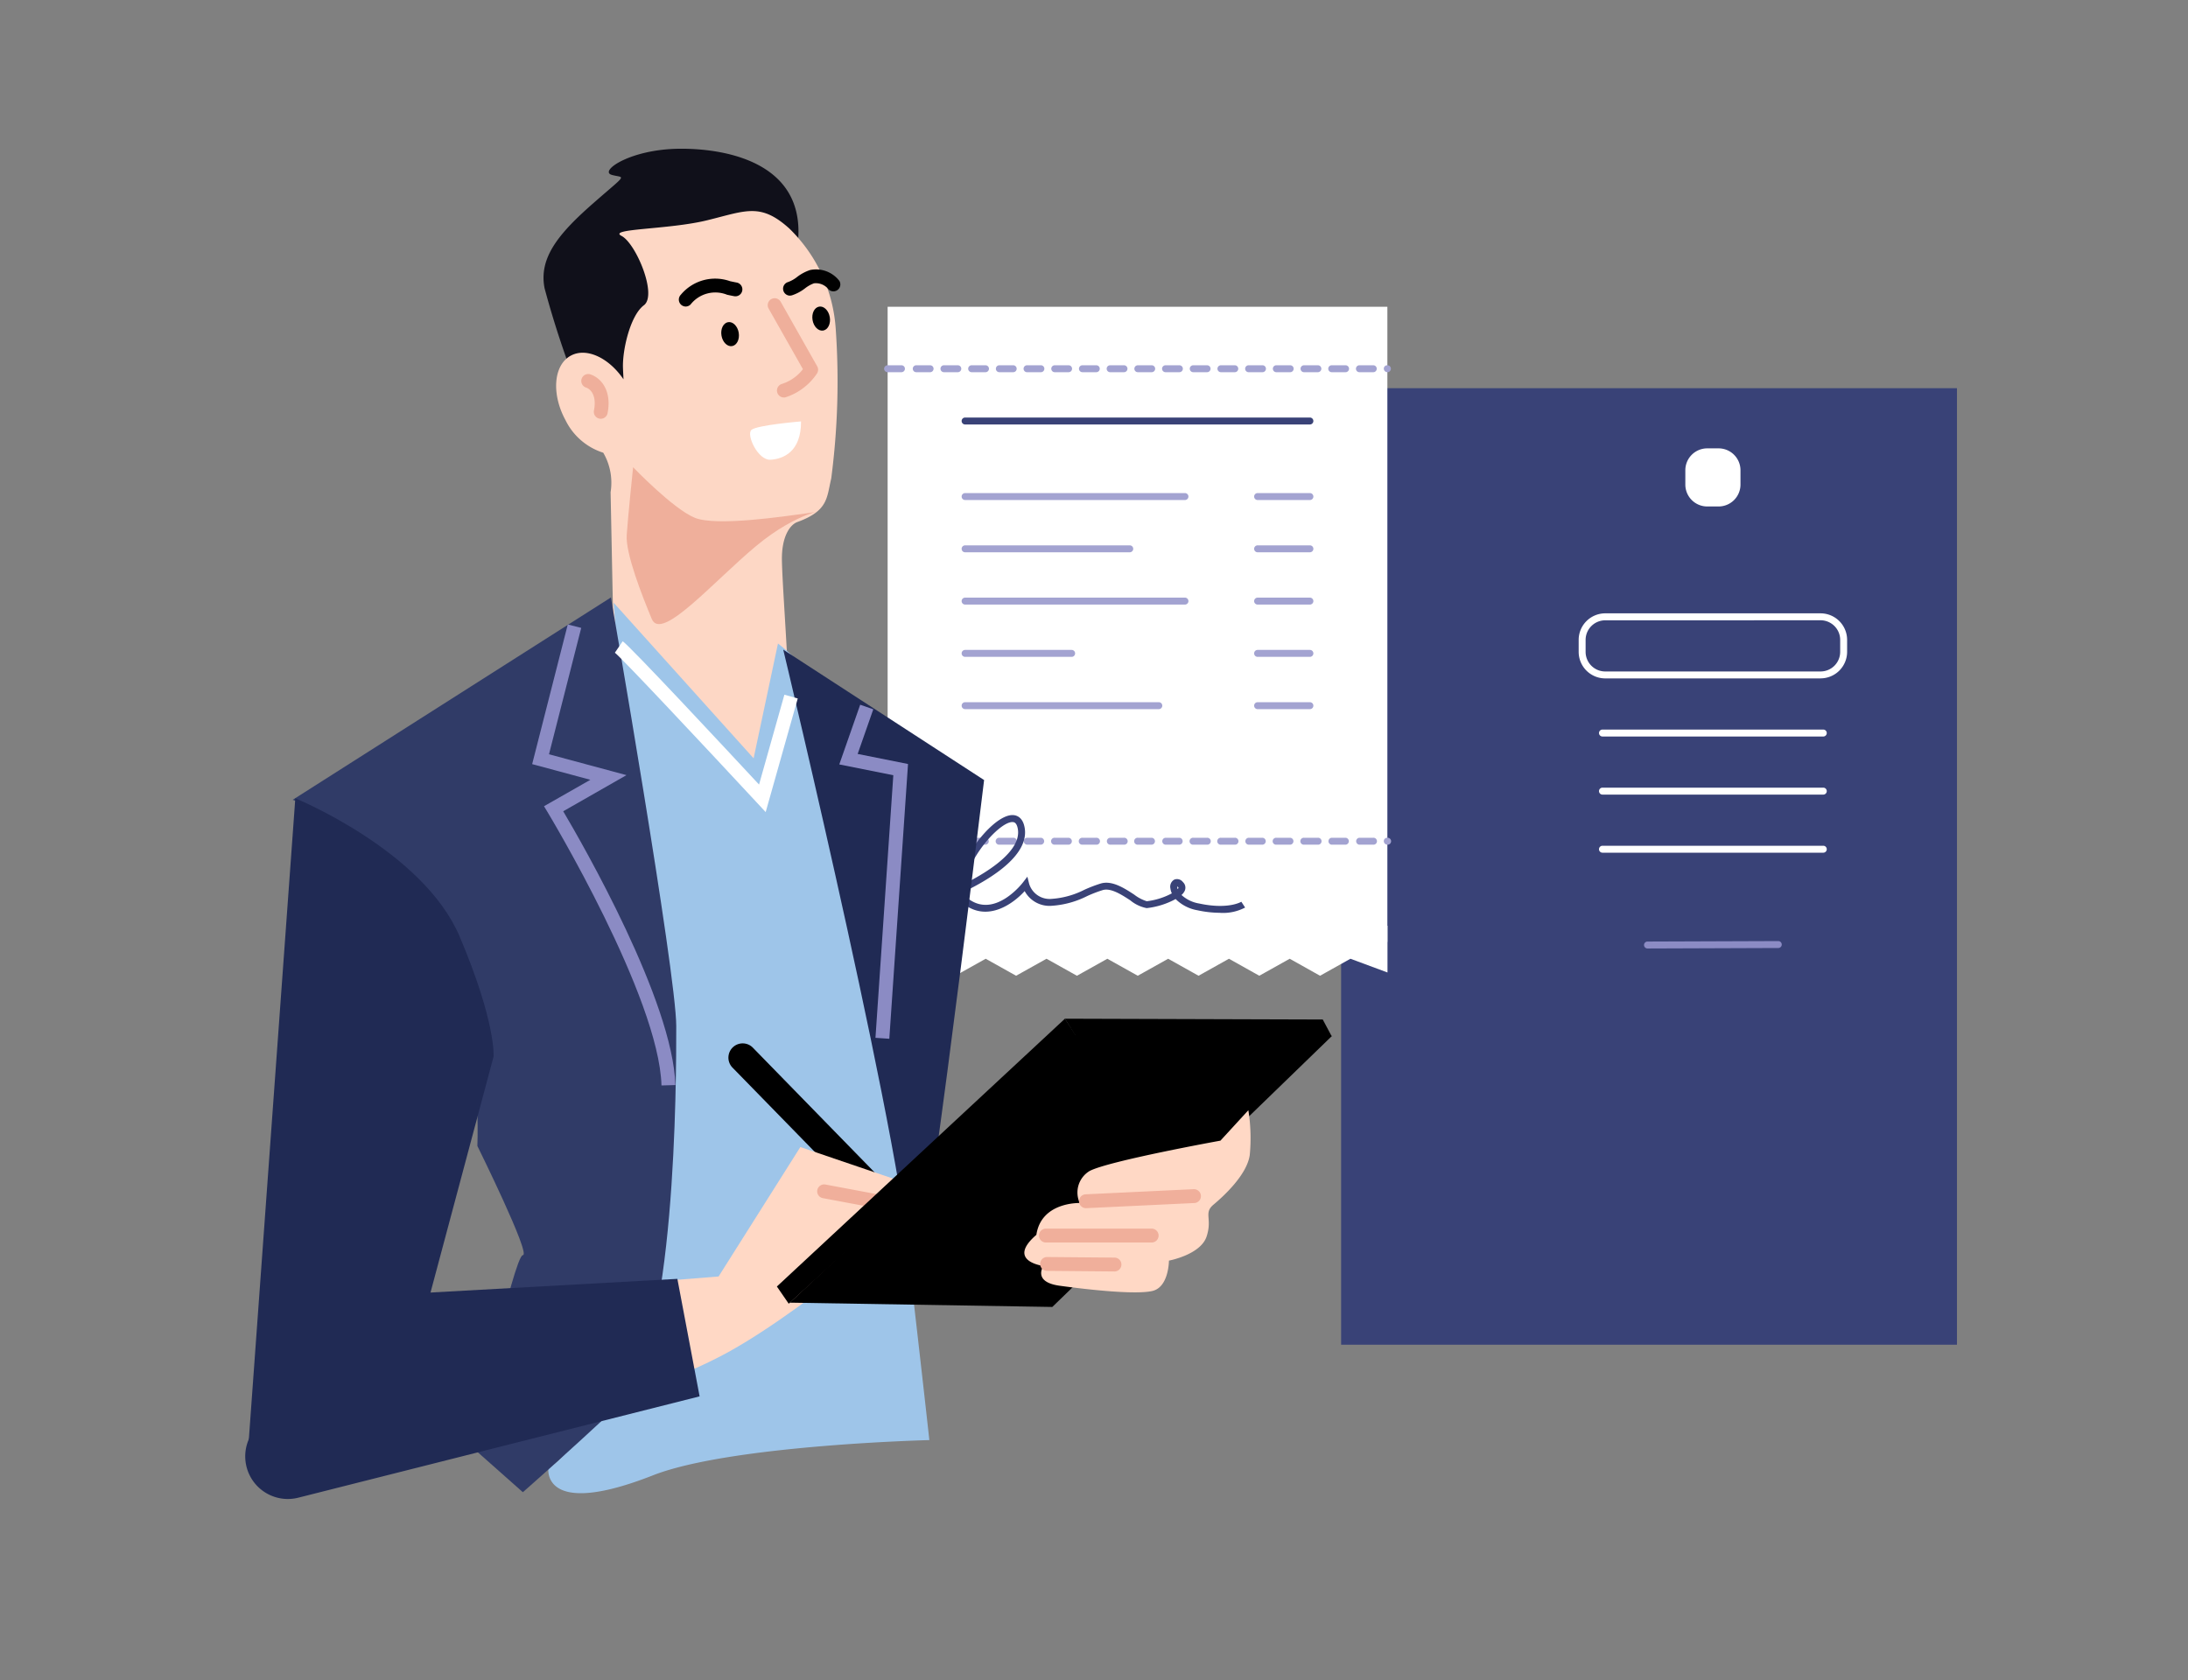 <svg xmlns="http://www.w3.org/2000/svg" xmlns:xlink="http://www.w3.org/1999/xlink" width="173.79" height="133.471" viewBox="0 0 173.79 133.471"><rect x="0" y="0" width="173.79" height="133.471" fill="#808080" stroke="none"/><defs><clipPath id="a"><rect width="135.973" height="109.926" fill="none"/></clipPath></defs><g transform="translate(3364 4643)"><rect width="173.79" height="133.471" transform="translate(-3364 -4643)" fill="none"/><g transform="translate(-3344.535 -4631.183)"><rect width="48.915" height="75.992" transform="translate(87.058 19.024)" fill="#394277"/><g clip-path="url(#a)"><path d="M211.455,72.161H194.35a2.11,2.11,0,0,1-2.108-2.108V69.1a2.11,2.11,0,0,1,2.108-2.108h17.106a2.11,2.11,0,0,1,2.108,2.108v.95a2.11,2.11,0,0,1-2.108,2.108M194.35,67.546a1.559,1.559,0,0,0-1.557,1.557v.95a1.558,1.558,0,0,0,1.557,1.557h17.106a1.559,1.559,0,0,0,1.557-1.557V69.1a1.559,1.559,0,0,0-1.557-1.557Z" transform="translate(-86.315 -30.081)" fill="#fff"/><path d="M210.254,47.819h-.9a1.74,1.74,0,0,1-1.74-1.74V44.943a1.74,1.74,0,0,1,1.74-1.74h.9a1.74,1.74,0,0,1,1.74,1.74v1.136a1.74,1.74,0,0,1-1.74,1.74" transform="translate(-93.215 -19.399)" fill="#fff"/><path d="M212.988,84.3h-17.54a.275.275,0,1,1,0-.551h17.54a.275.275,0,1,1,0,.551" transform="translate(-87.631 -37.604)" fill="#fff"/><path d="M212.988,92.676h-17.54a.275.275,0,1,1,0-.551h17.54a.275.275,0,1,1,0,.551" transform="translate(-87.631 -41.365)" fill="#fff"/><path d="M212.988,101.053h-17.54a.275.275,0,1,1,0-.551h17.54a.275.275,0,1,1,0,.551" transform="translate(-87.631 -45.126)" fill="#fff"/><path d="M201.938,114.833a.275.275,0,0,1,0-.551l10.388-.038h0a.275.275,0,0,1,0,.551l-10.388.038Z" transform="translate(-90.544 -51.296)" fill="#8b8bc4"/><rect width="39.694" height="50.463" transform="translate(51.038 12.554)" fill="#fff"/><path d="M132.1,31.77a.285.285,0,0,1-.286-.275.266.266,0,0,1,.265-.275h.021a.275.275,0,1,1,0,.551m-1.124,0h-1.1a.275.275,0,0,1,0-.551h1.1a.275.275,0,1,1,0,.551m-2.2,0h-1.1a.275.275,0,0,1,0-.551h1.1a.275.275,0,0,1,0,.551m-2.2,0h-1.1a.275.275,0,1,1,0-.551h1.1a.275.275,0,1,1,0,.551m-2.2,0h-1.1a.275.275,0,1,1,0-.551h1.1a.275.275,0,0,1,0,.551m-2.2,0h-1.1a.275.275,0,0,1,0-.551h1.1a.275.275,0,0,1,0,.551m-2.2,0h-1.1a.275.275,0,1,1,0-.551h1.1a.275.275,0,1,1,0,.551m-2.2,0h-1.1a.275.275,0,1,1,0-.551h1.1a.275.275,0,1,1,0,.551m-2.2,0h-1.1a.275.275,0,0,1,0-.551h1.1a.275.275,0,0,1,0,.551m-2.2,0h-1.1a.275.275,0,1,1,0-.551h1.1a.275.275,0,0,1,0,.551m-2.2,0h-1.1a.275.275,0,0,1,0-.551h1.1a.275.275,0,1,1,0,.551m-2.2,0h-1.1a.275.275,0,1,1,0-.551h1.1a.275.275,0,1,1,0,.551m-2.2,0h-1.1a.275.275,0,1,1,0-.551h1.1a.275.275,0,0,1,0,.551m-2.2,0h-1.1a.275.275,0,0,1,0-.551h1.1a.275.275,0,0,1,0,.551m-2.2,0h-1.1a.275.275,0,1,1,0-.551h1.1a.275.275,0,1,1,0,.551m-2.2,0h-1.1a.275.275,0,0,1,0-.551h1.1a.275.275,0,0,1,0,.551m-2.2,0h-1.1a.275.275,0,0,1,0-.551h1.1a.275.275,0,0,1,0,.551m-2.2,0h-1.1a.275.275,0,1,1,0-.551h1.1a.275.275,0,0,1,0,.551m-2.2,0H92.4a.275.275,0,0,1,0-.551h1.1a.275.275,0,1,1,0,.551" transform="translate(-41.364 -14.018)" fill="#a3a3d1"/><path d="M130.957,39.309H103.57a.275.275,0,1,1,0-.551h27.386a.275.275,0,1,1,0,.551" transform="translate(-46.378 -17.403)" fill="#394277"/><path d="M121.033,50.2H103.57a.275.275,0,1,1,0-.551h17.463a.275.275,0,1,1,0,.551" transform="translate(-46.378 -22.292)" fill="#a3a3d1"/><path d="M116.648,57.737H103.57a.275.275,0,1,1,0-.551h13.078a.275.275,0,1,1,0,.551" transform="translate(-46.378 -25.677)" fill="#a3a3d1"/><path d="M121.033,65.276H103.57a.275.275,0,0,1,0-.551h17.463a.275.275,0,1,1,0,.551" transform="translate(-46.378 -29.062)" fill="#a3a3d1"/><path d="M112.032,72.815H103.57a.275.275,0,0,1,0-.551h8.462a.275.275,0,1,1,0,.551" transform="translate(-46.378 -32.447)" fill="#a3a3d1"/><path d="M118.957,80.355H103.572a.275.275,0,1,1,0-.551h15.385a.275.275,0,1,1,0,.551" transform="translate(-46.379 -35.833)" fill="#a3a3d1"/><path d="M149.888,50.2h-4.154a.275.275,0,1,1,0-.551h4.154a.275.275,0,1,1,0,.551" transform="translate(-65.309 -22.292)" fill="#a3a3d1"/><path d="M149.888,57.737h-4.154a.275.275,0,1,1,0-.551h4.154a.275.275,0,1,1,0,.551" transform="translate(-65.309 -25.677)" fill="#a3a3d1"/><path d="M149.888,65.276h-4.154a.275.275,0,1,1,0-.551h4.154a.275.275,0,1,1,0,.551" transform="translate(-65.309 -29.062)" fill="#a3a3d1"/><path d="M149.888,72.815h-4.154a.275.275,0,1,1,0-.551h4.154a.275.275,0,1,1,0,.551" transform="translate(-65.309 -32.447)" fill="#a3a3d1"/><path d="M149.888,80.355h-4.154a.275.275,0,1,1,0-.551h4.154a.275.275,0,1,1,0,.551" transform="translate(-65.309 -35.833)" fill="#a3a3d1"/><path d="M132.1,99.9a.285.285,0,0,1-.286-.276.266.266,0,0,1,.265-.275h.021a.276.276,0,1,1,0,.551m-1.124,0h-1.1a.276.276,0,0,1,0-.551h1.1a.276.276,0,1,1,0,.551m-2.2,0h-1.1a.276.276,0,0,1,0-.551h1.1a.276.276,0,0,1,0,.551m-2.2,0h-1.1a.276.276,0,1,1,0-.551h1.1a.276.276,0,1,1,0,.551m-2.2,0h-1.1a.276.276,0,1,1,0-.551h1.1a.276.276,0,0,1,0,.551m-2.2,0h-1.1a.276.276,0,0,1,0-.551h1.1a.276.276,0,0,1,0,.551m-2.2,0h-1.1a.276.276,0,1,1,0-.551h1.1a.276.276,0,1,1,0,.551m-2.2,0h-1.1a.276.276,0,1,1,0-.551h1.1a.276.276,0,1,1,0,.551m-2.2,0h-1.1a.276.276,0,0,1,0-.551h1.1a.276.276,0,0,1,0,.551m-2.2,0h-1.1a.276.276,0,1,1,0-.551h1.1a.276.276,0,0,1,0,.551m-2.2,0h-1.1a.276.276,0,0,1,0-.551h1.1a.276.276,0,1,1,0,.551m-2.2,0h-1.1a.276.276,0,1,1,0-.551h1.1a.276.276,0,1,1,0,.551m-2.2,0h-1.1a.276.276,0,1,1,0-.551h1.1a.276.276,0,0,1,0,.551m-2.2,0h-1.1a.276.276,0,0,1,0-.551h1.1a.276.276,0,0,1,0,.551m-2.2,0h-1.1a.276.276,0,1,1,0-.551h1.1a.276.276,0,1,1,0,.551m-2.2,0h-1.1a.276.276,0,0,1,0-.551h1.1a.276.276,0,0,1,0,.551m-2.2,0h-1.1a.276.276,0,0,1,0-.551h1.1a.276.276,0,0,1,0,.551m-2.2,0h-1.1a.276.276,0,1,1,0-.551h1.1a.276.276,0,0,1,0,.551m-2.2,0H92.4a.276.276,0,0,1,0-.551h1.1a.276.276,0,1,1,0,.551" transform="translate(-41.364 -44.609)" fill="#a3a3d1"/><path d="M95.577,114.659,98,116.01l2.416-1.351,2.415,1.351,2.415-1.351,2.416,1.351,2.416-1.351,2.416,1.351,2.415-1.351,2.413,1.351,2.415-1.351,2.412,1.351,2.414-1.351,2.411,1.351,2.413-1.351,2.943,1.092v-3.711h-39.7v3.713Z" transform="translate(-41.588 -50.307)" fill="#fff"/><path d="M121.647,103.837a8.524,8.524,0,0,1-1.784-.2,3.21,3.21,0,0,1-1.737-.893,6.246,6.246,0,0,1-2.3.721,2.891,2.891,0,0,1-1.3-.617c-.685-.447-1.538-1-2.181-.818a10.511,10.511,0,0,0-1.246.478,7.3,7.3,0,0,1-2.924.779,2.246,2.246,0,0,1-2.04-1.174c-.991,1.085-2.906,2.369-4.7,1.125a1.437,1.437,0,0,1-.581-.857c-1.165.534-2.091.855-2.2.892l-.177-.521a23.294,23.294,0,0,0,2.318-.95,4.074,4.074,0,0,1,.269-1.279c.742-2.041,2.907-4.566,4.192-4.446.27.025.743.19.881,1.016.352,2.107-2.487,3.936-4.77,5.047a.937.937,0,0,0,.382.646c2.07,1.432,4.165-1.25,4.253-1.365l.348-.453.138.554a1.7,1.7,0,0,0,1.691,1.215,6.763,6.763,0,0,0,2.707-.733,11.023,11.023,0,0,1,1.313-.5c.887-.251,1.855.379,2.634.887a3.16,3.16,0,0,0,1,.527,5.613,5.613,0,0,0,1.992-.626,1.308,1.308,0,0,1-.114-.387.646.646,0,0,1,.3-.7.583.583,0,0,1,.691.187.606.606,0,0,1,.152.684,1.009,1.009,0,0,1-.261.346,2.717,2.717,0,0,0,1.4.676c2.321.5,3.342-.133,3.352-.139l.3.46a3.766,3.766,0,0,1-1.987.422m-3.4-2.1a.54.54,0,0,0,.029.219.372.372,0,0,0,.056-.089c.009-.023.015-.037-.032-.084a.541.541,0,0,0-.052-.046m-13.1-5.114c-.88,0-2.839,2.061-3.576,4.088a4.162,4.162,0,0,0-.212.809c2.194-1.108,4.493-2.716,4.223-4.337-.088-.53-.314-.55-.388-.558l-.048,0" transform="translate(-44.212 -43.135)" fill="#394277"/><path d="M45.752,19.1a75.2,75.2,0,0,1-2.641-8c-.5-2.47,1.182-4.425,3.926-6.826s2.415-1.905,1.4-2.2S49.9.035,53.819,0s10.7,1.232,9.256,8.444S48.691,24.834,45.752,19.1" transform="translate(-19.317 0)" fill="#10101a"/><path d="M46.007,20.477c1.239-.674,3.02.161,4.187,1.878-.009-.256-.029-.559-.041-.9-.054-1.407.573-4.17,1.661-4.983s-.631-4.915-1.773-5.508,3.724-.49,6.8-1.244,4.23-1.416,6.527.657A12.254,12.254,0,0,1,67.048,18.3a59.4,59.4,0,0,1-.354,11.936c-.368,1.544-.226,2.561-2.7,3.462-.525.191-1.256,1.078-1.216,3.061.068,3.364,1.084,14.422.3,16.3-.473,1.126-1.61,1.822-4.016,2-6.162.449-8.624-2.116-9.469-2.727L49.17,31.323a4.736,4.736,0,0,0-.583-3.136,5.027,5.027,0,0,1-3-2.589c-1.135-2.085-.948-4.378.417-5.121" transform="translate(-20.136 -4.037)" fill="#fdd7c5"/><path d="M55.514,45.917s3.175,3.313,4.9,4.018,7.1-.116,8.958-.362-.647-.264-4.087,2.607S57.761,59.8,57,57.976s-2.089-5.2-1.991-6.668.508-5.391.508-5.391" transform="translate(-24.695 -20.617)" fill="#efaf9b"/><path d="M76.627,29.44a.551.551,0,0,1-.136-1.085,3.419,3.419,0,0,0,1.647-1.164l-2.726-4.814a.551.551,0,0,1,.959-.543l2.9,5.128a.551.551,0,0,1-.015.569,4.763,4.763,0,0,1-2.494,1.893.56.56,0,0,1-.137.017" transform="translate(-33.827 -9.678)" fill="#efaf9b"/><path d="M63.08,20.959a.551.551,0,0,1-.393-.937A3.546,3.546,0,0,1,66.6,18.946c.17.037.344.074.524.107a.551.551,0,1,1-.2,1.084c-.193-.035-.379-.074-.561-.114a2.5,2.5,0,0,0-2.9.771.551.551,0,0,1-.393.165" transform="translate(-28.075 -8.423)" fill="#010101"/><path d="M78.11,19.478a.551.551,0,0,1-.149-1.082,2.586,2.586,0,0,0,.707-.4,3.47,3.47,0,0,1,1.039-.554,2.333,2.333,0,0,1,2.324.869.551.551,0,0,1-.931.588,1.279,1.279,0,0,0-1.093-.4,2.583,2.583,0,0,0-.708.4,3.482,3.482,0,0,1-1.039.554.565.565,0,0,1-.15.021" transform="translate(-34.823 -7.807)" fill="#010101"/><path d="M70.027,25.834c.089.525-.144,1-.522,1.067s-.757-.309-.846-.834.144-1,.522-1.067.757.309.847.834" transform="translate(-30.818 -11.222)" fill="#010101"/><path d="M83.157,23.592c.09.525-.144,1-.522,1.067s-.757-.309-.846-.834.144-1,.522-1.067.757.309.846.834" transform="translate(-36.714 -10.215)" fill="#010101"/><path d="M76.845,39.314s-3.5.293-3.937.672.519,2.444,1.52,2.374,2.427-.617,2.417-3.046" transform="translate(-32.685 -17.652)" fill="#fff"/><path d="M50.014,36.038a.551.551,0,0,1-.542-.657c.22-1.117-.2-1.681-.631-1.824a.551.551,0,1,1,.35-1.045c.92.307,1.7,1.38,1.363,3.081a.552.552,0,0,1-.54.445" transform="translate(-21.76 -14.585)" fill="#efaf9b"/><path d="M43.721,134.188s-.623,4.1,8.289.6c6.148-2.418,21.969-2.806,21.969-2.806S68.038,77.818,66.1,73.949a13.4,13.4,0,0,0-4.145-5.25l-1.934,9.119L48.9,65.453s2,27.01,3.109,32.537-2.21,32.883-8.289,36.2" transform="translate(-19.627 -29.389)" fill="#9ec5e9"/><path d="M32.142,64.7s5.19,29.83,5.19,34.061,0,25.81-4.513,30.042-7.672,6.981-7.672,6.981l-4.062-3.6s3.385-15.232,4.062-15.232-3.611-8.674-3.611-8.674.668-16.432-5.757-21.613c-6.214-5.012-8.911-5.889-8.911-5.889Z" transform="translate(-3.083 -29.051)" fill="#303b67"/><path d="M4.145,93.662S14.3,97.807,17.2,104.646s2.693,9.533,2.693,9.533l-5.825,21.8L.342,146.131Z" transform="translate(-0.154 -42.055)" fill="#202a54"/><path d="M77.578,72.222S87.733,114.5,87.733,122.583s5.8-40,5.8-40Z" transform="translate(-34.832 -32.428)" fill="#202a54"/><path d="M51.658,105.218c-.2-7.027-8.951-21.553-9.039-21.7l-.293-.484,3.683-2.1-4.623-1.245,2.829-11.095,1.068.272-2.56,10.041,6.154,1.657-5.025,2.871c1.568,2.652,8.719,15.1,8.909,21.752Z" transform="translate(-18.582 -30.799)" fill="#8b8bc4"/><path d="M89.631,106.706l-1.1-.075,1.418-20.863-4.292-.858,1.661-4.743,1.04.364-1.241,3.547,4,.8Z" transform="translate(-38.459 -35.996)" fill="#8b8bc4"/><path d="M65.287,84.587l-.668-.719C60.375,79.3,53.859,72.343,53.309,71.925l.621-.91c.58.386,7.746,8.067,10.83,11.385l2.013-7.139,1.061.3Z" transform="translate(-23.935 -31.886)" fill="#fff"/><path d="M71.621,129.34A1.131,1.131,0,0,0,70,130.921l10.28,10.531a1.131,1.131,0,0,0,1.619-1.58Z" transform="translate(-31.286 -57.922)"/><path d="M25.285,155.967l21.789-1.74,6.494-10.284,10.955,3.731s-9.925,8.839-16.7,12.571-22.567,8.462-25.951,5.265c-3-2.834,3.41-9.543,3.41-9.543" transform="translate(-9.462 -64.632)" fill="#ffd8c5"/><path d="M88.527,151.462a.536.536,0,0,1-.1-.009l-5.469-1.025a.551.551,0,1,1,.2-1.083l5.469,1.025a.551.551,0,0,1-.1,1.093" transform="translate(-37.044 -67.052)" fill="#f0af9b"/><path d="M100.6,127.07l-1.057-1.634L76.663,146.714l.94,1.367Z" transform="translate(-34.421 -56.322)"/><path d="M119.181,127.038l-.993-1.6,20.477.064.7,1.314Z" transform="translate(-53.065 -56.322)"/><path d="M121.593,127.917H101.255L78.524,149.11l20.851.342Z" transform="translate(-35.256 -57.436)"/><path d="M127.91,141.052s-8.891,1.61-10.4,2.415a1.994,1.994,0,0,0-.775,2.542s-3.054-.113-3.447,2.527c-2.434,2.105.561,2.472.561,2.472s-.89,1.276,1.293,1.573c2.472.337,6.019.715,7.348.418s1.328-2.415,1.328-2.415,2.509-.466,2.988-1.907-.258-1.864.554-2.542,2.656-2.373,2.877-3.94a14.016,14.016,0,0,0-.111-3.559Z" transform="translate(-50.436 -62.249)" fill="#ffd8c5"/><path d="M129.781,151.013l-8.6.409Z" transform="translate(-54.411 -67.806)" fill="#fff"/><path d="M120.736,151.525a.551.551,0,0,1-.026-1.1l8.6-.409a.558.558,0,0,1,.576.525.55.55,0,0,1-.524.576l-8.595.409h-.027" transform="translate(-53.962 -67.357)" fill="#f0af9b"/><path d="M123.784,156.705h0Z" transform="translate(-51.807 -70.361)" fill="#fff"/><path d="M123.335,156.808h-8.4a.551.551,0,0,1,0-1.1h8.4a.551.551,0,1,1,0,1.1" transform="translate(-51.358 -69.913)" fill="#f0af9b"/><path d="M120.969,160.847l-5.414-.047Z" transform="translate(-51.883 -72.201)" fill="#fff"/><path d="M120.52,160.948h0L115.1,160.9a.551.551,0,0,1,.009-1.1l5.415.047a.551.551,0,0,1,0,1.1" transform="translate(-51.434 -71.751)" fill="#f0af9b"/><path d="M34.338,162.949,6.25,164.505.4,175.482a3.385,3.385,0,0,0,3.857,4.845l31.847-8.042Z" transform="translate(0 -73.165)" fill="#202a54"/></g></g></g></svg>